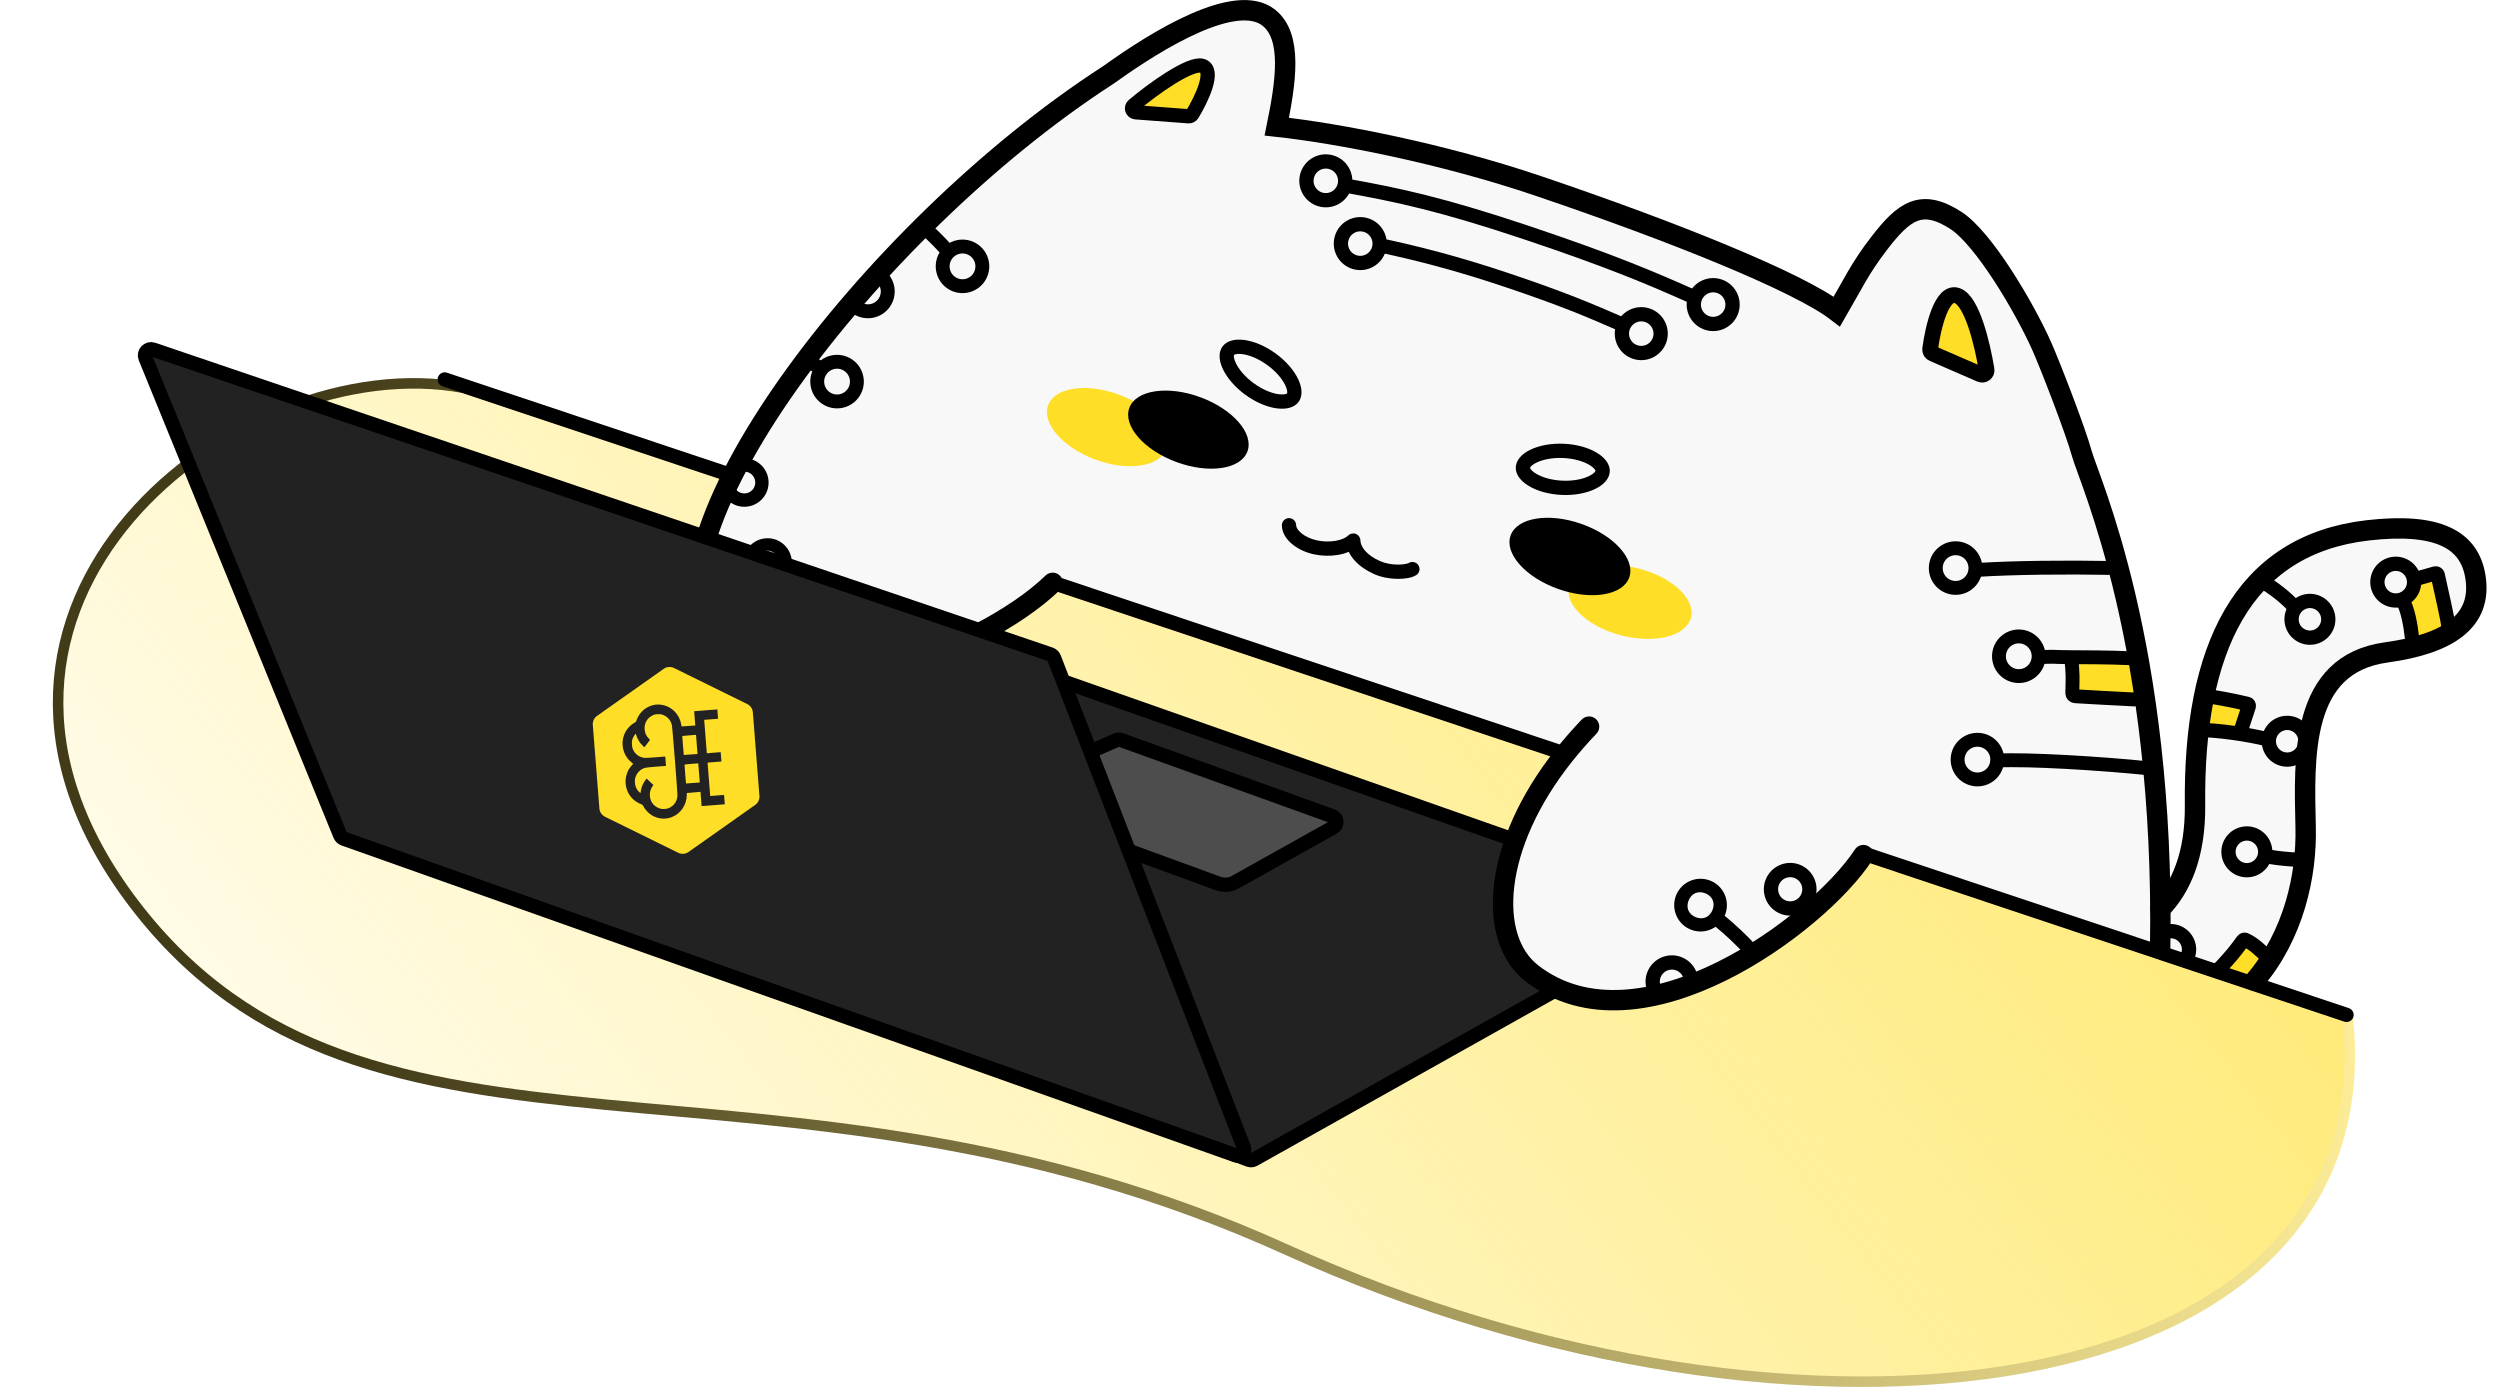 <svg width="488" height="271" viewBox="0 0 488 271" fill="none" xmlns="http://www.w3.org/2000/svg">
<path d="M26.166 176.417C-18.096 118.303 46.694 67.531 90.42 75.695L458.263 198.481C466.442 274.99 351.403 289.414 251.098 243.922C150.712 198.392 71.925 236.498 26.166 176.417Z" fill="url(#paint0_linear_184_199)" stroke="url(#paint1_linear_184_199)" stroke-width="2.055" stroke-linecap="round"/>
<path d="M244.78 226.32L330.377 178.295C331.273 177.793 331.158 176.468 330.188 176.127L161.738 116.914C161.449 116.813 161.132 116.826 160.853 116.952L67.92 158.721C66.946 159.159 66.992 160.557 67.993 160.93L243.779 226.398C244.108 226.52 244.474 226.492 244.78 226.32Z" fill="#222222" stroke="black" stroke-width="2.787" stroke-linecap="round"/>
<path d="M217.423 13.642C198.154 24.471 151.354 75.987 143.524 92.974L421.416 185.936C421.425 129.73 406.147 93.141 406.334 88.091C406.493 83.791 401.237 76.723 400.209 72.099C394.558 59.255 390.211 49.499 384.797 45.995C378.029 41.616 377.423 37.834 368.067 45.995C360.582 52.525 361.564 60.991 358.91 61.323C345.852 51.29 289.24 29.458 248.828 24.895C251.767 11.066 253.445 -0.754 239.406 3.257C235.81 4.284 240.07 -1.555 217.423 13.642Z" fill="#F8F8F8"/>
<path d="M421.018 177.377L421.976 185.36L440.924 191.51L448.488 178.571L451.076 143.138L457.048 130.796L482.926 121.042L481.135 105.913L463.418 102.728L442.715 110.094L431.17 130.398L427.388 168.021L421.018 177.377Z" fill="#F8F8F8"/>
<path d="M438.138 183.548L431.767 189.719L438.934 191.51L443.092 186.774L438.138 183.548Z" fill="#FFDE28"/>
<rect width="8.922" height="6.419" transform="matrix(-0.976 -0.218 -0.218 0.976 438.609 137.046)" fill="#FFDE28"/>
<path d="M475.362 112.084L478.237 123.637L471.074 125.245L470.411 114.202L475.362 112.084Z" fill="#FFDE28"/>
<circle cx="4.977" cy="4.977" r="3.583" transform="matrix(-0.97 -0.243 -0.243 0.97 473.688 110.016)" stroke="black" stroke-width="2.787"/>
<path d="M470.784 124.227C470.634 122.639 469.961 118.319 468.855 117.193" stroke="black" stroke-width="2.787" stroke-linecap="round"/>
<path d="M471.902 112.907L475.349 111.936C475.571 111.874 475.8 112.011 475.848 112.237C476.522 115.419 477.834 120.916 477.95 122.435" stroke="black" stroke-width="2.787" stroke-linecap="round"/>
<path d="M421.746 177.377C425.648 173.356 428.574 167.05 428.468 157.097C428.145 126.764 437.652 106.363 462.143 103.529C475.67 101.964 482.09 105.182 483.222 112.715C484.499 121.221 478.003 125.677 465.776 127.354C448.91 129.668 449.761 147.851 450.063 161.641C450.264 170.794 447.812 182.431 440.127 191.45" stroke="black" stroke-width="3.981" stroke-linecap="round"/>
<circle cx="4.977" cy="4.977" r="3.583" transform="matrix(-0.984 0.179 0.179 0.984 454.905 115.101)" stroke="black" stroke-width="2.787"/>
<circle cx="4.977" cy="4.977" r="3.583" transform="matrix(-0.908 0.418 0.418 0.908 448.896 138.092)" stroke="black" stroke-width="2.787"/>
<circle cx="4.977" cy="4.977" r="3.583" transform="matrix(0.654 -0.757 -0.757 -0.654 439.099 173.301)" stroke="black" stroke-width="2.787"/>
<path d="M447.567 118.199C446.569 116.956 443.387 114.426 441.851 113.695" stroke="black" stroke-width="2.787" stroke-linecap="round"/>
<path d="M442.716 144.332C438.734 143.337 433.161 142.541 428.856 142.45" stroke="black" stroke-width="2.787" stroke-linecap="round"/>
<path d="M437.558 142.158L438.956 137.902C439.028 137.682 438.9 137.448 438.676 137.393C435.66 136.659 431.763 135.981 430.252 135.8" stroke="black" stroke-width="2.787" stroke-linecap="round"/>
<path d="M442.822 187.056C441.264 185.478 439.858 184.171 438.297 183.465C438.129 183.389 437.933 183.447 437.825 183.596C437.344 184.263 435.987 186.103 434.711 187.484C433.884 188.379 433.51 188.823 432.763 189.52" stroke="black" stroke-width="2.787" stroke-linecap="round"/>
<path d="M443.402 167.306C444.108 167.459 447.163 167.815 449.086 167.822" stroke="black" stroke-width="2.787" stroke-linecap="round"/>
<path fill-rule="evenodd" clip-rule="evenodd" d="M425.305 186.849L427.458 188.624C429.133 186.722 429.119 183.824 427.351 181.937C425.472 179.931 422.323 179.828 420.317 181.707C420.12 181.892 419.941 182.089 419.781 182.296L421.934 184.071C422.017 183.953 422.113 183.843 422.222 183.741C423.105 182.914 424.491 182.96 425.317 183.842C426.115 184.694 426.101 186.015 425.305 186.849Z" fill="black"/>
<path d="M404.533 128.235L416.245 128.842L418.094 136.142L404.293 135.101L404.533 128.235Z" fill="#FFDE28"/>
<circle cx="5.227" cy="5.227" r="3.872" transform="matrix(-0.993 -0.118 -0.118 0.993 399.878 123.529)" stroke="black" stroke-width="2.71"/>
<circle cx="5.227" cy="5.227" r="3.872" transform="matrix(-0.811 0.585 0.585 0.811 387.177 140.979)" stroke="black" stroke-width="2.71"/>
<circle cx="5.227" cy="5.227" r="3.872" transform="matrix(-0.805 0.593 0.593 0.805 382.843 103.581)" stroke="black" stroke-width="2.71"/>
<path d="M389.919 148.456C395.877 148.152 410.035 149.009 419.498 149.983" stroke="black" stroke-width="2.71" stroke-linecap="round"/>
<path d="M386.013 111.243C393.369 110.801 402.834 110.7 412.139 110.865" stroke="black" stroke-width="2.71" stroke-linecap="round"/>
<path d="M398.577 128.247C402.36 128.135 399.439 128.252 404.29 128.28M404.29 128.28C404.662 131.684 404.582 132.362 404.51 135.278C404.501 135.608 404.754 135.886 405.083 135.907C407.349 136.054 412.95 136.351 416.572 136.533M404.29 128.28C406.146 128.291 411.978 128.293 415.973 128.493" stroke="black" stroke-width="2.71" stroke-linecap="round"/>
<path d="M382.077 57.716C379.063 56.574 377.336 63.809 376.763 68.122C376.712 68.509 376.927 68.878 377.285 69.033L386.567 73.073C387.201 73.349 387.89 72.827 387.777 72.144C386.931 67.002 384.936 58.799 382.077 57.716Z" fill="#FFDE28" stroke="black" stroke-width="3.066"/>
<path d="M216.627 14.438C226.136 7.602 241.264 -1.555 247.634 3.422C252.34 7.098 251.018 15.962 249.227 24.721C261.329 26.048 281.475 29.936 300.187 36.267C326.662 45.224 351.062 55.059 358.559 60.82C361.498 55.775 363.034 52.373 366.873 47.414C371.65 41.243 375.035 38.655 381.803 43.035C387.217 46.538 395.14 59.955 398.524 67.52C400.159 71.174 405.156 84.081 406.374 88.539C407.746 93.556 422.68 125.862 421.662 185.234" stroke="black" stroke-width="3.981" stroke-linecap="round"/>
<path d="M86.81 74.073L458.043 198.101" stroke="black" stroke-width="2.787" stroke-linecap="round"/>
<path d="M260.086 159.323L218.806 144.447C218.518 144.343 218.202 144.354 217.922 144.477L194.868 154.578C193.882 155.01 193.926 156.424 194.937 156.794L237.804 172.464C238.893 172.862 240.102 172.765 241.114 172.199L260.264 161.489C261.158 160.989 261.05 159.67 260.086 159.323Z" fill="#4D4D4D" stroke="black" stroke-width="2.787"/>
<path d="M307.552 143.232L366.674 156.674L363.337 168.712L350.796 180.655L321.135 195.983L299.637 191.006L292.67 177.271L297.447 156.768L302.376 152.096L307.552 143.232Z" fill="#F8F8F8"/>
<path d="M142.775 91.475H206.475L205.433 114.473L185.374 125.316L157.108 134.075L137.4 126.311L137.002 108.396L137.95 104.122L142.775 91.475Z" fill="#F8F8F8"/>
<path fill-rule="evenodd" clip-rule="evenodd" d="M164.884 59.49C165.241 60.114 165.733 60.674 166.352 61.124C168.688 62.819 171.957 62.3 173.652 59.963C175.347 57.627 174.828 54.359 172.492 52.663C172.149 52.414 171.786 52.213 171.41 52.059L169.374 54.377C169.903 54.367 170.439 54.522 170.9 54.857C172.025 55.673 172.275 57.247 171.459 58.372C170.642 59.496 169.069 59.747 167.944 58.93C167.347 58.497 166.996 57.851 166.921 57.172L164.884 59.49Z" fill="black"/>
<circle cx="163.394" cy="74.49" r="3.872" transform="rotate(76.545 163.394 74.49)" stroke="black" stroke-width="2.71"/>
<circle cx="187.882" cy="51.993" r="3.872" transform="rotate(77.232 187.882 51.993)" stroke="black" stroke-width="2.71"/>
<path d="M160.306 72.069C159.614 71.577 158.806 71.052 157.907 70.505" stroke="black" stroke-width="2.71" stroke-linecap="round"/>
<path d="M184.47 48.444C183.855 47.734 182.038 45.852 180.915 44.923" stroke="black" stroke-width="2.71" stroke-linecap="round"/>
<path d="M216.03 14.836C169.649 44.895 122.654 107.002 139.391 127.306C151.534 142.037 191.346 127.506 205.48 113.77" stroke="black" stroke-width="3.981" stroke-linecap="round"/>
<path fill-rule="evenodd" clip-rule="evenodd" d="M149.899 114.188C147.472 114.227 145.473 112.291 145.434 109.865C145.428 109.536 145.459 109.215 145.523 108.906C142.928 107.717 140.224 106.752 137.518 105.97L138.076 104.127C140.846 104.93 143.631 105.922 146.316 107.152C147.103 106.106 148.347 105.422 149.757 105.4C152.184 105.36 154.183 107.296 154.222 109.723C154.261 112.15 152.325 114.149 149.899 114.188ZM141.607 91.803L141.858 91.639L140.931 94.698C141.198 97.01 143.237 98.73 145.585 98.576C148.007 98.417 149.841 96.324 149.682 93.902C149.523 91.48 147.431 89.646 145.009 89.805C143.568 89.9 142.336 90.678 141.607 91.803ZM149.871 112.47C148.508 112.492 147.162 111.235 147.14 109.871C147.118 108.507 148.375 107.161 149.739 107.139C151.103 107.117 152.448 108.374 152.47 109.738C152.492 111.102 151.235 112.448 149.871 112.47ZM140.121 124.805C137.699 124.965 135.607 123.13 135.447 120.708C135.288 118.286 137.122 116.194 139.544 116.035C141.966 115.876 144.059 117.71 144.218 120.132C144.377 122.554 142.543 124.646 140.121 124.805ZM139.995 122.884C138.634 122.974 137.458 121.943 137.368 120.582C137.279 119.221 138.31 118.045 139.671 117.956C141.032 117.866 142.208 118.897 142.297 120.258C142.386 121.619 141.356 122.795 139.995 122.884ZM145.459 96.655C144.098 96.744 142.922 95.714 142.833 94.353C142.743 92.992 143.774 91.816 145.135 91.726C146.496 91.637 147.672 92.668 147.761 94.029C147.851 95.39 146.82 96.566 145.459 96.655Z" fill="black"/>
<path d="M145.434 109.865L145.095 109.87L145.095 109.87L145.434 109.865ZM149.899 114.188L149.904 114.526L149.904 114.526L149.899 114.188ZM145.523 108.906L145.664 108.598L145.908 108.71L145.854 108.974L145.523 108.906ZM137.518 105.97L137.424 106.295L137.095 106.2L137.194 105.872L137.518 105.97ZM138.076 104.127L137.752 104.029L137.849 103.709L138.17 103.802L138.076 104.127ZM146.316 107.152L146.586 107.355L146.422 107.573L146.175 107.459L146.316 107.152ZM149.757 105.4L149.762 105.738L149.757 105.4ZM154.222 109.723L154.56 109.717L154.56 109.717L154.222 109.723ZM141.607 91.803L141.792 92.086L141.323 91.619L141.607 91.803ZM141.858 91.639L141.672 91.356L142.452 90.845L142.182 91.737L141.858 91.639ZM140.931 94.698L140.595 94.737L140.587 94.667L140.608 94.6L140.931 94.698ZM145.585 98.576L145.563 98.238L145.585 98.576ZM149.682 93.902L150.02 93.88L149.682 93.902ZM145.009 89.805L145.031 90.143L145.009 89.805ZM147.14 109.871L147.478 109.865L147.14 109.871ZM149.871 112.47L149.877 112.808L149.871 112.47ZM149.739 107.139L149.744 107.478L149.744 107.478L149.739 107.139ZM152.47 109.738L152.132 109.744L152.47 109.738ZM135.447 120.708L135.11 120.731L135.11 120.731L135.447 120.708ZM140.121 124.805L140.143 125.143L140.121 124.805ZM139.544 116.035L139.567 116.372L139.544 116.035ZM144.218 120.132L144.556 120.11L144.556 120.11L144.218 120.132ZM137.368 120.582L137.706 120.56L137.706 120.56L137.368 120.582ZM139.995 122.884L139.972 122.547L139.972 122.547L139.995 122.884ZM139.671 117.956L139.693 118.293L139.671 117.956ZM142.297 120.258L141.959 120.28L141.959 120.28L142.297 120.258ZM142.833 94.353L143.17 94.33L142.833 94.353ZM145.459 96.655L145.437 96.317L145.459 96.655ZM145.135 91.726L145.157 92.064L145.157 92.064L145.135 91.726ZM147.761 94.029L148.099 94.006L147.761 94.029ZM145.772 109.859C145.808 112.099 147.653 113.886 149.893 113.85L149.904 114.526C147.29 114.568 145.137 112.484 145.095 109.87L145.772 109.859ZM145.854 108.974C145.796 109.259 145.767 109.555 145.772 109.859L145.095 109.87C145.09 109.516 145.123 109.171 145.191 108.838L145.854 108.974ZM137.612 105.645C140.331 106.431 143.051 107.401 145.664 108.598L145.382 109.213C142.804 108.033 140.116 107.074 137.424 106.295L137.612 105.645ZM138.4 104.225L137.842 106.068L137.194 105.872L137.752 104.029L138.4 104.225ZM146.175 107.459C143.508 106.238 140.739 105.251 137.982 104.452L138.17 103.802C140.954 104.608 143.754 105.607 146.457 106.844L146.175 107.459ZM149.762 105.738C148.461 105.759 147.313 106.39 146.586 107.355L146.045 106.948C146.893 105.823 148.233 105.086 149.751 105.061L149.762 105.738ZM153.884 109.728C153.847 107.488 152.002 105.702 149.762 105.738L149.751 105.061C152.365 105.019 154.518 107.104 154.56 109.717L153.884 109.728ZM149.893 113.85C152.133 113.813 153.92 111.968 153.884 109.728L154.56 109.717C154.602 112.331 152.518 114.484 149.904 114.526L149.893 113.85ZM141.421 91.52L141.672 91.356L142.043 91.922L141.792 92.086L141.421 91.52ZM142.182 91.737L141.255 94.796L140.608 94.6L141.534 91.541L142.182 91.737ZM141.268 94.659C141.514 96.793 143.396 98.381 145.563 98.238L145.607 98.914C143.078 99.08 140.883 97.228 140.595 94.737L141.268 94.659ZM145.563 98.238C147.798 98.091 149.491 96.16 149.345 93.925L150.02 93.88C150.191 96.489 148.216 98.742 145.607 98.914L145.563 98.238ZM149.345 93.925C149.198 91.689 147.266 89.996 145.031 90.143L144.986 89.468C147.595 89.296 149.848 91.272 150.02 93.88L149.345 93.925ZM145.031 90.143C143.702 90.23 142.564 90.948 141.891 91.987L141.323 91.619C142.107 90.409 143.435 89.57 144.986 89.468L145.031 90.143ZM147.478 109.865C147.488 110.438 147.777 111.011 148.235 111.444C148.693 111.877 149.288 112.141 149.866 112.131L149.877 112.808C149.091 112.821 148.332 112.467 147.77 111.936C147.208 111.405 146.814 110.667 146.802 109.876L147.478 109.865ZM149.744 107.478C149.171 107.487 148.599 107.777 148.166 108.234C147.733 108.692 147.469 109.287 147.478 109.865L146.802 109.876C146.789 109.09 147.143 108.331 147.674 107.769C148.205 107.208 148.943 106.814 149.733 106.801L149.744 107.478ZM152.132 109.744C152.123 109.171 151.833 108.598 151.375 108.165C150.918 107.732 150.322 107.468 149.744 107.478L149.733 106.801C150.519 106.788 151.279 107.142 151.84 107.673C152.402 108.204 152.796 108.942 152.809 109.733L152.132 109.744ZM149.866 112.131C150.439 112.122 151.012 111.832 151.445 111.375C151.878 110.917 152.141 110.322 152.132 109.744L152.809 109.733C152.821 110.519 152.467 111.278 151.936 111.84C151.405 112.401 150.668 112.795 149.877 112.808L149.866 112.131ZM135.785 120.686C135.932 122.922 137.863 124.615 140.099 124.468L140.143 125.143C137.535 125.314 135.281 123.339 135.11 120.731L135.785 120.686ZM139.567 116.372C137.331 116.519 135.638 118.451 135.785 120.686L135.11 120.731C134.938 118.122 136.914 115.869 139.522 115.697L139.567 116.372ZM143.88 120.154C143.733 117.919 141.802 116.226 139.567 116.372L139.522 115.697C142.131 115.526 144.384 117.501 144.556 120.11L143.88 120.154ZM140.099 124.468C142.334 124.321 144.027 122.389 143.88 120.154L144.556 120.11C144.727 122.718 142.751 124.972 140.143 125.143L140.099 124.468ZM137.706 120.56C137.783 121.734 138.798 122.624 139.972 122.547L140.017 123.222C138.469 123.324 137.132 122.152 137.031 120.604L137.706 120.56ZM139.693 118.293C138.518 118.371 137.629 119.385 137.706 120.56L137.031 120.604C136.929 119.057 138.101 117.72 139.648 117.618L139.693 118.293ZM141.959 120.28C141.882 119.106 140.867 118.216 139.693 118.293L139.648 117.618C141.196 117.516 142.533 118.688 142.635 120.236L141.959 120.28ZM139.972 122.547C141.147 122.47 142.036 121.455 141.959 120.28L142.635 120.236C142.736 121.783 141.564 123.12 140.017 123.222L139.972 122.547ZM143.17 94.33C143.247 95.505 144.262 96.394 145.437 96.317L145.481 96.993C143.934 97.094 142.597 95.922 142.495 94.375L143.17 94.33ZM145.157 92.064C143.983 92.141 143.093 93.156 143.17 94.33L142.495 94.375C142.393 92.827 143.565 91.49 145.113 91.389L145.157 92.064ZM147.424 94.051C147.346 92.876 146.332 91.987 145.157 92.064L145.113 91.389C146.66 91.287 147.997 92.459 148.099 94.006L147.424 94.051ZM145.437 96.317C146.611 96.24 147.501 95.225 147.424 94.051L148.099 94.006C148.201 95.554 147.029 96.891 145.481 96.993L145.437 96.317Z" fill="black"/>
<path d="M363.735 166.92C355.064 180.242 320.14 206.392 299.039 190.011C290.233 183.174 291.296 164.998 305.313 147.412C306.821 145.52 308.447 143.656 310.187 141.838" stroke="black" stroke-width="3.981" stroke-linecap="round"/>
<ellipse cx="216.113" cy="83.374" rx="6.744" ry="12.284" transform="rotate(-69.596 216.113 83.374)" fill="#FFDE28"/>
<ellipse cx="318.183" cy="117.511" rx="6.744" ry="12.284" transform="rotate(-75.65 318.183 117.511)" fill="#FFDE28"/>
<ellipse cx="231.974" cy="83.865" rx="6.744" ry="12.284" transform="rotate(-69.762 231.974 83.865)" fill="black"/>
<ellipse cx="306.45" cy="108.625" rx="6.744" ry="12.284" transform="rotate(109.388 306.45 108.625)" fill="black"/>
<path d="M205.754 128.423L242.793 223.989C243.163 224.942 242.243 225.888 241.28 225.546L67.111 163.715C66.79 163.601 66.533 163.355 66.404 163.04L28.38 69.812C27.993 68.864 28.9 67.901 29.87 68.23L205.024 127.724C205.359 127.838 205.626 128.094 205.754 128.423Z" fill="#222222" stroke="black" stroke-width="2.787" stroke-linecap="round"/>
<g filter="url(#filter0_i_184_199)">
<path fill-rule="evenodd" clip-rule="evenodd" d="M131.565 129.658C130.918 129.34 130.15 129.4 129.561 129.816L116.544 139.002C115.976 139.402 115.662 140.072 115.716 140.764L117.002 157.08C117.057 157.772 117.472 158.385 118.095 158.691L132.391 165.725C133.038 166.043 133.806 165.982 134.395 165.567L147.413 156.381C147.98 155.98 148.295 155.31 148.24 154.618L146.954 138.302C146.899 137.61 146.484 136.998 145.861 136.691L131.565 129.658ZM125.695 137.778C126.209 137.367 126.896 137.031 127.514 136.89C128.825 136.588 130.265 136.936 131.325 137.809C132.188 138.519 132.792 139.575 132.97 140.68L133.032 141.065L134.375 140.971L135.718 140.876L135.608 139.485L135.499 138.093L137.76 137.915L140.021 137.736L140.093 138.649L140.165 139.562L138.813 139.669L137.46 139.775L137.717 143.036L137.974 146.297L139.327 146.19L140.679 146.083L140.751 146.996L140.823 147.909L139.471 148.016L138.118 148.123L138.375 151.383L138.632 154.644L139.985 154.537L141.337 154.431L141.409 155.344L141.481 156.257L139.22 156.435L136.958 156.613L136.849 155.221L136.739 153.829L135.398 153.947L134.057 154.064L134.056 154.454C134.052 156.347 132.879 158.087 131.16 158.75C129.884 159.243 128.521 159.14 127.325 158.46C126.615 158.056 125.892 157.29 125.538 156.567C125.429 156.345 125.405 156.324 125.174 156.248C124.425 156.002 123.576 155.387 123.078 154.728C121.94 153.228 121.788 151.233 122.682 149.536C122.761 149.385 122.998 149.057 123.208 148.806L123.59 148.349L123.141 147.958C122.894 147.743 122.609 147.455 122.507 147.319C121.359 145.783 121.196 143.789 122.085 142.129C122.474 141.4 123.216 140.66 123.917 140.299C124.134 140.188 124.153 140.164 124.226 139.927C124.463 139.158 125.057 138.288 125.695 137.778ZM131.162 140.855C130.933 139.793 130.193 139.013 129.137 138.719C128.8 138.625 128.015 138.656 127.666 138.777C127.111 138.969 126.522 139.438 126.221 139.928C125.884 140.477 125.758 141.111 125.85 141.802C125.937 142.454 126.17 142.936 126.627 143.409L126.882 143.673L126.357 144.391C126.069 144.787 125.818 145.111 125.801 145.113C125.743 145.117 125.187 144.573 125.004 144.333C124.641 143.856 124.272 143.119 124.179 142.683C124.156 142.576 124.121 142.489 124.101 142.491C124.033 142.496 123.736 142.913 123.596 143.198C123.368 143.664 123.312 144.014 123.362 144.649C123.41 145.25 123.471 145.445 123.766 145.93C124.211 146.664 125.019 147.146 125.895 147.201C126.092 147.214 126.973 147.164 128.044 147.079L129.858 146.936L129.93 147.849L130.002 148.762L128.188 148.905C127.117 148.99 126.239 149.078 126.046 149.121C125 149.356 124.234 150.138 123.962 151.251C123.871 151.622 123.946 152.479 124.104 152.88C124.243 153.232 124.509 153.624 124.781 153.876C124.997 154.077 125.064 154.097 125.053 153.96C125.04 153.796 125.133 153.332 125.258 152.942C125.406 152.476 125.779 151.771 126.037 151.468L126.228 151.243L126.727 151.72C127.002 151.982 127.298 152.263 127.385 152.345L127.543 152.494L127.367 152.737C126.618 153.773 126.678 155.285 127.508 156.254C127.896 156.707 128.548 157.068 129.156 157.165C129.551 157.229 130.239 157.144 130.577 156.99C131.572 156.538 132.182 155.649 132.242 154.565C132.269 154.085 131.263 141.324 131.162 140.855ZM136.157 146.441L136.009 144.571L135.862 142.701L134.529 142.806C133.501 142.887 133.192 142.924 133.18 142.967C133.171 142.998 133.233 143.835 133.317 144.826L133.471 146.63L134.814 146.535L136.157 146.441ZM136.595 152.006L136.448 150.136L136.3 148.266L134.968 148.371C133.94 148.452 133.631 148.489 133.619 148.532C133.61 148.563 133.672 149.399 133.756 150.391L133.909 152.195L135.252 152.1L136.595 152.006Z" fill="#FFDE28"/>
</g>
<path d="M269.415 47.889C276.019 49.312 283.64 51.143 294.319 54.734C304.997 58.324 310.229 60.548 316.194 63.151" stroke="black" stroke-width="2.787" stroke-linecap="round"/>
<circle cx="265.526" cy="47.549" r="3.782" transform="rotate(15.753 265.526 47.549)" stroke="black" stroke-width="2.787"/>
<circle cx="320.377" cy="65.126" r="3.782" transform="rotate(15.753 320.377 65.126)" stroke="black" stroke-width="2.787"/>
<path d="M263.004 36.292C272.658 38.015 281.399 39.853 298.064 45.439C314.729 51.025 322.658 54.448 330.147 57.781" stroke="black" stroke-width="2.787" stroke-linecap="round"/>
<circle cx="334.413" cy="59.456" r="3.782" transform="rotate(16.609 334.413 59.456)" stroke="black" stroke-width="2.787"/>
<circle cx="258.799" cy="35.299" r="3.782" transform="rotate(16.609 258.799 35.299)" stroke="black" stroke-width="2.787"/>
<path d="M252.368 77.617C251.998 78.126 251.086 78.55 249.421 78.334C247.817 78.125 245.844 77.338 243.942 75.958C242.04 74.578 240.68 72.947 239.983 71.487C239.261 69.971 239.381 68.973 239.751 68.463C240.121 67.954 241.032 67.529 242.697 67.746C244.302 67.954 246.274 68.741 248.177 70.121C250.079 71.502 251.439 73.133 252.135 74.593C252.858 76.109 252.737 77.107 252.368 77.617Z" stroke="black" stroke-width="2.787"/>
<path d="M297.268 91.261C297.24 91.89 297.688 92.79 299.125 93.658C300.51 94.496 302.543 95.11 304.891 95.217C307.238 95.323 309.319 94.896 310.774 94.188C312.284 93.453 312.812 92.598 312.84 91.969C312.869 91.34 312.421 90.44 310.984 89.571C309.599 88.734 307.566 88.12 305.218 88.013C302.87 87.906 300.79 88.334 299.335 89.042C297.825 89.776 297.297 90.632 297.268 91.261Z" stroke="black" stroke-width="2.787"/>
<path d="M253.009 102.529C253.009 101.759 252.385 101.135 251.615 101.135C250.846 101.135 250.222 101.759 250.222 102.529L253.009 102.529ZM264.156 105.515L265.549 105.49C265.539 104.933 265.198 104.435 264.682 104.225C264.167 104.014 263.575 104.131 263.178 104.522L264.156 105.515ZM276.44 112.27C277.093 111.863 277.292 111.003 276.884 110.35C276.476 109.698 275.616 109.499 274.964 109.907L276.44 112.27ZM256.77 106.842L256.474 108.203L256.77 106.842ZM268.802 110.794L268.239 112.069L268.802 110.794ZM250.222 102.529C250.222 104.001 251.112 105.274 252.196 106.185C253.311 107.122 254.812 107.842 256.474 108.203L257.066 105.48C255.794 105.204 254.718 104.664 253.989 104.051C253.229 103.413 253.009 102.848 253.009 102.529L250.222 102.529ZM256.474 108.203C257.981 108.531 259.632 108.572 261.133 108.323C262.607 108.078 264.103 107.524 265.134 106.507L263.178 104.522C262.716 104.978 261.855 105.378 260.677 105.574C259.527 105.765 258.231 105.733 257.066 105.48L256.474 108.203ZM262.763 105.54C262.815 108.441 265.318 110.778 268.239 112.069L269.366 109.52C266.793 108.383 265.572 106.744 265.549 105.49L262.763 105.54ZM268.239 112.069C269.754 112.739 271.432 112.988 272.849 112.996C273.563 113 274.24 112.943 274.828 112.834C275.384 112.73 275.976 112.56 276.44 112.27L274.964 109.907C274.967 109.905 274.955 109.913 274.923 109.927C274.892 109.941 274.848 109.958 274.79 109.977C274.672 110.016 274.515 110.057 274.32 110.093C273.927 110.166 273.428 110.212 272.864 110.209C271.726 110.203 270.447 109.998 269.366 109.52L268.239 112.069Z" fill="black"/>
<path fill-rule="evenodd" clip-rule="evenodd" d="M327.602 178.735C328.737 181.134 331.602 182.16 334.002 181.025C334.327 180.872 334.627 180.686 334.899 180.474C337.049 182.225 339.067 184.146 340.946 186.148L342.688 184.929C340.699 182.792 338.546 180.73 336.237 178.849C336.882 177.571 336.952 176.02 336.293 174.626C335.158 172.226 332.293 171.2 329.893 172.335C327.493 173.47 326.468 176.335 327.602 178.735ZM331.067 190.677C331.006 190.377 330.916 190.079 330.795 189.785C329.781 187.332 326.97 186.166 324.517 187.181C322.064 188.195 320.897 191.006 321.912 193.459C321.97 193.599 322.033 193.734 322.102 193.866L324.123 193.147C324.02 192.995 323.93 192.831 323.858 192.654C323.287 191.276 323.943 189.696 325.321 189.126C326.7 188.556 328.279 189.212 328.849 190.59C328.959 190.854 329.023 191.126 329.046 191.396L331.067 190.677ZM329.301 177.931C329.939 179.279 331.822 179.992 333.171 179.354C334.52 178.717 335.232 176.833 334.595 175.484C333.957 174.136 332.073 173.423 330.725 174.061C329.376 174.698 328.664 176.582 329.301 177.931ZM345.004 175.42C346.018 177.873 348.829 179.04 351.282 178.025C353.735 177.011 354.901 174.2 353.887 171.747C352.872 169.294 350.061 168.127 347.608 169.142C345.155 170.156 343.989 172.967 345.004 175.42ZM346.949 174.616C347.519 175.994 349.099 176.65 350.477 176.079C351.856 175.509 352.511 173.93 351.941 172.551C351.371 171.173 349.791 170.517 348.413 171.088C347.034 171.658 346.379 173.237 346.949 174.616Z" fill="black"/>
<path d="M334.002 181.025L334.146 181.331L334.002 181.025ZM327.602 178.735L327.296 178.879L327.296 178.879L327.602 178.735ZM334.899 180.474L335.113 180.212L334.905 180.042L334.692 180.207L334.899 180.474ZM340.946 186.148L340.699 186.38L340.9 186.594L341.14 186.425L340.946 186.148ZM342.688 184.929L342.882 185.206L343.201 184.983L342.936 184.698L342.688 184.929ZM336.237 178.849L335.935 178.696L335.812 178.939L336.023 179.111L336.237 178.849ZM336.293 174.626L336.599 174.481L336.599 174.481L336.293 174.626ZM329.893 172.335L329.748 172.029L329.748 172.029L329.893 172.335ZM330.795 189.785L330.482 189.915L330.482 189.915L330.795 189.785ZM331.067 190.677L331.18 190.996L331.457 190.898L331.399 190.61L331.067 190.677ZM324.517 187.181L324.387 186.868L324.387 186.868L324.517 187.181ZM321.912 193.459L322.225 193.33L322.225 193.33L321.912 193.459ZM322.102 193.866L321.803 194.023L321.94 194.283L322.216 194.185L322.102 193.866ZM324.123 193.147L324.237 193.466L324.65 193.319L324.403 192.956L324.123 193.147ZM323.858 192.654L324.17 192.525L324.17 192.525L323.858 192.654ZM325.321 189.126L325.451 189.439L325.451 189.439L325.321 189.126ZM328.849 190.59L328.537 190.719L328.849 190.59ZM329.046 191.396L328.709 191.424L328.745 191.862L329.159 191.715L329.046 191.396ZM333.171 179.354L333.026 179.048L333.171 179.354ZM329.301 177.931L328.995 178.075L328.995 178.075L329.301 177.931ZM334.595 175.484L334.9 175.34L334.595 175.484ZM330.725 174.061L330.869 174.367L330.869 174.367L330.725 174.061ZM345.004 175.42L345.316 175.291L345.004 175.42ZM353.887 171.747L353.574 171.876L353.887 171.747ZM347.608 169.142L347.479 168.829L347.608 169.142ZM350.477 176.079L350.607 176.392L350.477 176.079ZM346.949 174.616L347.262 174.486L346.949 174.616ZM351.941 172.551L351.628 172.681L351.628 172.681L351.941 172.551ZM348.413 171.088L348.542 171.4L348.413 171.088ZM333.857 180.719C331.626 181.774 328.963 180.821 327.908 178.59L327.296 178.879C328.511 181.448 331.578 182.546 334.146 181.331L333.857 180.719ZM334.692 180.207C334.439 180.404 334.16 180.576 333.857 180.719L334.146 181.331C334.494 181.167 334.815 180.969 335.107 180.742L334.692 180.207ZM341.193 185.917C339.305 183.905 337.276 181.974 335.113 180.212L334.686 180.737C336.822 182.477 338.829 184.387 340.699 186.38L341.193 185.917ZM342.494 184.652L340.752 185.871L341.14 186.425L342.882 185.206L342.494 184.652ZM336.023 179.111C338.319 180.981 340.46 183.032 342.44 185.159L342.936 184.698C340.938 182.552 338.774 180.479 336.451 178.586L336.023 179.111ZM335.987 174.77C336.599 176.066 336.535 177.508 335.935 178.696L336.539 179.001C337.229 177.634 337.304 175.973 336.599 174.481L335.987 174.77ZM330.038 172.641C332.268 171.586 334.932 172.54 335.987 174.77L336.599 174.481C335.384 171.912 332.317 170.815 329.748 172.029L330.038 172.641ZM327.908 178.59C326.853 176.359 327.807 173.696 330.038 172.641L329.748 172.029C327.18 173.244 326.082 176.31 327.296 178.879L327.908 178.59ZM330.482 189.915C330.595 190.188 330.679 190.465 330.735 190.744L331.399 190.61C331.334 190.289 331.237 189.97 331.108 189.656L330.482 189.915ZM324.646 187.493C326.926 186.55 329.539 187.634 330.482 189.915L331.108 189.656C330.022 187.03 327.013 185.782 324.387 186.868L324.646 187.493ZM322.225 193.33C321.282 191.049 322.366 188.436 324.646 187.493L324.387 186.868C321.762 187.954 320.513 190.963 321.599 193.588L322.225 193.33ZM322.402 193.708C322.338 193.586 322.278 193.46 322.225 193.33L321.599 193.588C321.661 193.738 321.729 193.883 321.803 194.023L322.402 193.708ZM324.01 192.828L321.989 193.547L322.216 194.185L324.237 193.466L324.01 192.828ZM324.403 192.956C324.312 192.824 324.234 192.68 324.17 192.525L323.545 192.784C323.627 192.982 323.727 193.167 323.844 193.338L324.403 192.956ZM324.17 192.525C323.672 191.319 324.245 189.938 325.451 189.439L325.192 188.814C323.641 189.455 322.903 191.233 323.545 192.784L324.17 192.525ZM325.451 189.439C326.656 188.94 328.038 189.514 328.537 190.719L329.162 190.461C328.521 188.909 326.743 188.172 325.192 188.814L325.451 189.439ZM328.537 190.719C328.633 190.951 328.689 191.188 328.709 191.424L329.383 191.368C329.357 191.063 329.285 190.757 329.162 190.461L328.537 190.719ZM330.954 190.358L328.932 191.077L329.159 191.715L331.18 190.996L330.954 190.358ZM333.026 179.048C332.451 179.32 331.739 179.312 331.087 179.07C330.435 178.828 329.882 178.366 329.607 177.786L328.995 178.075C329.358 178.844 330.065 179.413 330.852 179.705C331.638 179.996 332.543 180.026 333.316 179.66L333.026 179.048ZM334.289 175.629C334.561 176.205 334.552 176.916 334.31 177.568C334.068 178.22 333.607 178.774 333.026 179.048L333.316 179.66C334.084 179.297 334.653 178.59 334.945 177.804C335.237 177.017 335.266 176.113 334.9 175.34L334.289 175.629ZM330.869 174.367C331.445 174.095 332.156 174.103 332.808 174.345C333.461 174.587 334.014 175.049 334.289 175.629L334.9 175.34C334.537 174.571 333.83 174.002 333.044 173.711C332.258 173.419 331.353 173.39 330.58 173.755L330.869 174.367ZM329.607 177.786C329.335 177.21 329.343 176.499 329.585 175.847C329.828 175.195 330.289 174.641 330.869 174.367L330.58 173.755C329.812 174.118 329.243 174.825 328.951 175.611C328.659 176.398 328.63 177.302 328.995 178.075L329.607 177.786ZM351.153 177.712C348.872 178.655 346.259 177.571 345.316 175.291L344.691 175.55C345.777 178.175 348.786 179.424 351.411 178.338L351.153 177.712ZM353.574 171.876C354.517 174.156 353.433 176.769 351.153 177.712L351.411 178.338C354.037 177.252 355.285 174.243 354.199 171.617L353.574 171.876ZM347.738 169.455C350.018 168.512 352.631 169.596 353.574 171.876L354.199 171.617C353.114 168.992 350.105 167.743 347.479 168.829L347.738 169.455ZM345.316 175.291C344.373 173.011 345.457 170.398 347.738 169.455L347.479 168.829C344.853 169.915 343.605 172.924 344.691 175.55L345.316 175.291ZM350.348 175.767C349.142 176.265 347.761 175.692 347.262 174.486L346.636 174.745C347.278 176.296 349.055 177.034 350.607 176.392L350.348 175.767ZM351.628 172.681C352.127 173.886 351.554 175.268 350.348 175.767L350.607 176.392C352.158 175.751 352.895 173.973 352.254 172.422L351.628 172.681ZM348.542 171.4C349.748 170.902 351.13 171.475 351.628 172.681L352.254 172.422C351.612 170.871 349.835 170.133 348.284 170.775L348.542 171.4ZM347.262 174.486C346.763 173.281 347.336 171.899 348.542 171.4L348.284 170.775C346.732 171.416 345.995 173.194 346.636 174.745L347.262 174.486Z" fill="black"/>
<path d="M234.696 12.856C237.231 13.674 234.586 19.262 232.738 22.319C232.583 22.575 232.297 22.717 231.999 22.694L221.694 21.919C220.997 21.867 220.706 21.028 221.239 20.576C224.989 17.392 232.372 12.106 234.696 12.856Z" fill="#FFDE28" stroke="black" stroke-width="2.787"/>
<defs>
<filter id="filter0_i_184_199" x="115.71" y="129.456" width="32.536" height="37.209" filterUnits="userSpaceOnUse" color-interpolation-filters="sRGB">
<feFlood flood-opacity="0" result="BackgroundImageFix"/>
<feBlend mode="normal" in="SourceGraphic" in2="BackgroundImageFix" result="shape"/>
<feColorMatrix in="SourceAlpha" type="matrix" values="0 0 0 0 0 0 0 0 0 0 0 0 0 0 0 0 0 0 127 0" result="hardAlpha"/>
<feOffset dy="0.738"/>
<feGaussianBlur stdDeviation="0.431"/>
<feComposite in2="hardAlpha" operator="arithmetic" k2="-1" k3="1"/>
<feColorMatrix type="matrix" values="0 0 0 0 0 0 0 0 0 0 0 0 0 0 0 0 0 0 0.4 0"/>
<feBlend mode="normal" in2="shape" result="effect1_innerShadow_184_199"/>
</filter>
<linearGradient id="paint0_linear_184_199" x1="558.957" y1="-69.695" x2="103.777" y2="291.983" gradientUnits="userSpaceOnUse">
<stop stop-color="#FFDE28"/>
<stop offset="1" stop-color="#FFDE28" stop-opacity="0.1"/>
</linearGradient>
<linearGradient id="paint1_linear_184_199" x1="465.969" y1="198.995" x2="68.329" y2="218.003" gradientUnits="userSpaceOnUse">
<stop stop-color="#FFEF9A"/>
<stop offset="1" stop-color="#423B17"/>
</linearGradient>
</defs>
</svg>
